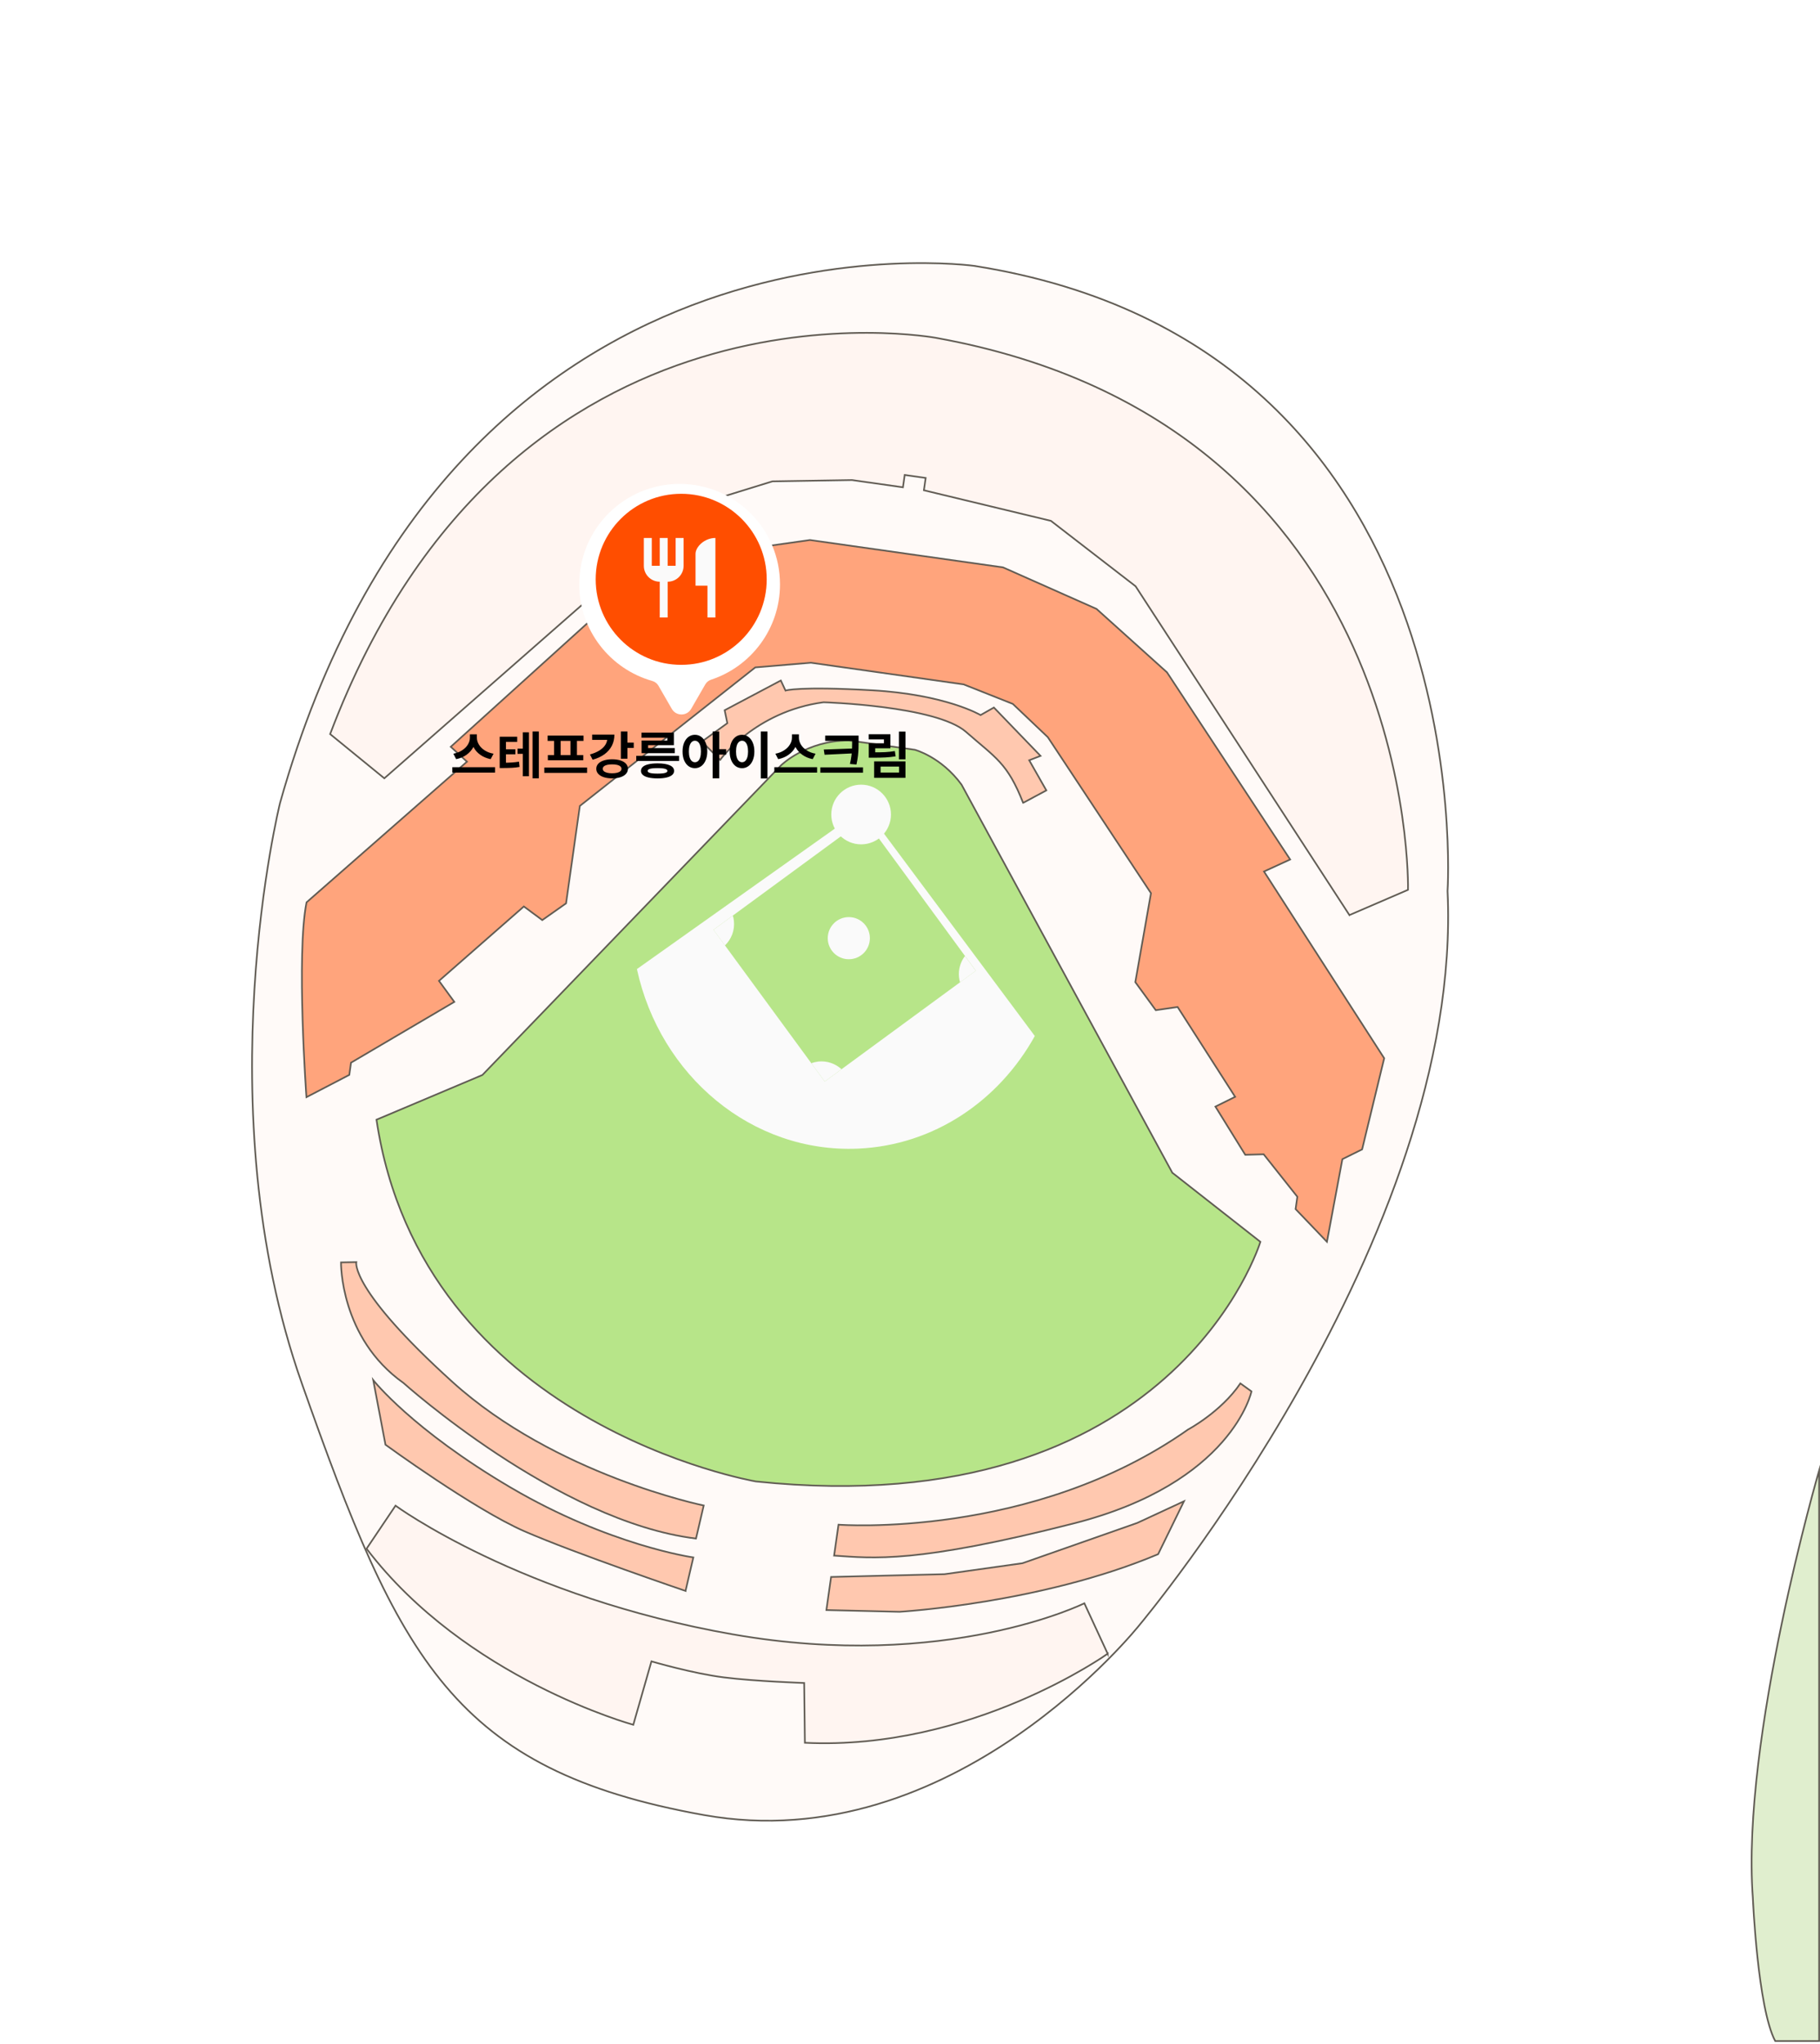 <svg width="553" height="621" viewBox="0 0 553 621" fill="none" xmlns="http://www.w3.org/2000/svg">
<g clip-path="url(#clip0_1117_2035)">
<path d="M296.231 80.79C296.231 80.79 137.402 58.212 85.099 243.875C85.099 243.875 62.104 336.269 91.712 420.238C121.319 504.206 137.818 537.695 213.83 551.347C289.832 564.999 346.358 493.466 346.358 493.466C346.358 493.466 444.778 376.253 439.83 270.656C439.83 270.656 450.879 105.331 296.231 80.801V80.79Z" fill="#FFFAF8" stroke="#605B53" stroke-width="0.5" stroke-miterlimit="10"/>
<path d="M356.234 356.266L382.961 377.235C382.961 377.235 356.853 463.272 229.7 450.026C229.7 450.026 128.187 432.78 114.396 340.13L146.574 326.553L237.315 232.495C237.315 232.495 244.877 224.976 257.878 224.912L277.961 227.759C277.961 227.759 285.949 229.85 292.167 238.361L356.213 356.266H356.234Z" fill="#B7E589" stroke="#605B53" stroke-width="0.5" stroke-miterlimit="10"/>
<path d="M310.896 243.874L317.924 240.099L312.719 230.948L316.154 229.615L301.99 214.929L297.948 217.222C297.948 217.222 287.421 210.961 264.992 209.692C242.573 208.423 238.67 209.777 238.67 209.777L237.251 206.716L220.186 215.75L220.997 219.685L213.265 225.274L218.821 230.831C218.821 230.831 229.412 216.102 250.231 213.329C250.231 213.329 284.424 214.353 293.511 222.32C302.587 230.287 306.096 231.737 310.874 243.874H310.896Z" fill="#FFC8AF" stroke="#605B53" stroke-width="0.5" stroke-miterlimit="10"/>
<path d="M175.648 248.578L171.99 274.42L164.769 279.497L159.17 275.359L133.381 297.959L138.042 304.347L106.654 322.809L106.131 326.521L93.109 333.293C93.109 333.293 89.973 289.896 93.141 274.111L141.892 231.375L136.965 226.853L188.063 180.64L215.793 168.343L246.104 164.044L304.763 172.353L333.176 184.97L354.581 204.232L392.006 261.089L384.06 264.736L420.579 321.465L413.87 349.153L407.876 352.118L403.183 377.224L393.659 367.284L394.193 363.54L383.954 350.635L378.365 350.795L369.3 336.152L375.293 333.187L357.813 305.894L351.179 306.865L344.961 298.343L349.718 271.327L318.372 223.931L307.739 213.83L292.797 207.9L246.392 201.32L229.487 202.738L176.181 244.824L175.648 248.568V248.578Z" fill="#FFA47C" stroke="#605B53" stroke-width="0.5" stroke-miterlimit="10"/>
<path d="M410.03 277.972L427.82 270.303C427.82 270.303 431.052 129.104 284.467 102.644C284.467 102.644 155.074 78.359 100.308 222.992L116.775 236.43L211.409 153.422L234.702 146.222L258.891 145.828L274.356 148.025L274.889 144.281L281.256 145.188L280.723 148.931L319.321 158.221L345.046 178.091L410.02 277.983L410.03 277.972Z" fill="#FFF5F1" stroke="#605B53" stroke-width="0.5" stroke-miterlimit="10"/>
<path d="M336.568 502.35C336.568 502.35 295.261 531.818 244.558 529.408L244.344 511.245C244.344 511.245 229.562 510.744 219.984 509.549C210.407 508.344 197.939 504.675 197.939 504.675L192.425 523.937C192.425 523.937 141.519 510.04 111.379 470.45L120.178 457.374C120.178 457.374 158.008 485.147 222.768 496.484C287.528 507.821 329.475 487.034 329.475 487.034L336.568 502.361V502.35Z" fill="#FFF5F1" stroke="#605B53" stroke-width="0.5" stroke-miterlimit="10"/>
<path d="M351.893 472.114L359.743 456.041L345.547 462.622L310.661 474.865L286.984 478.193L252.524 479.036L251.095 489.093L273.3 489.616C273.3 489.616 316.356 487.12 351.893 472.114Z" fill="#FFC8AF" stroke="#605B53" stroke-width="0.5" stroke-miterlimit="10"/>
<path d="M253.441 472.551L254.775 463.155C254.775 463.155 313.541 467.634 360.97 434.262C360.97 434.262 371.006 428.908 376.883 420.237L380.253 422.669C380.253 422.669 374.451 450.484 326.307 462.76C278.153 475.025 265.397 473.351 253.452 472.551H253.441Z" fill="#FFC8AF" stroke="#605B53" stroke-width="0.5" stroke-miterlimit="10"/>
<path d="M208.295 483.27L210.663 473.106C210.663 473.106 185.183 469.501 155.192 451.882C125.201 434.262 113.405 419.235 113.405 419.235L117.127 438.859C117.127 438.859 144.047 458.483 159.352 465.16C174.646 471.837 208.295 483.28 208.295 483.28V483.27Z" fill="#FFC8AF" stroke="#605B53" stroke-width="0.5" stroke-miterlimit="10"/>
<path d="M211.473 467.367L213.819 457.331C213.819 457.331 168.715 448.074 137.455 419.779C106.195 391.483 108.264 383.399 108.264 383.399L103.614 383.484C103.614 383.484 103.241 406.425 122.598 420.109C122.598 420.109 169.494 462.248 211.462 467.367H211.473Z" fill="#FFC8AF" stroke="#605B53" stroke-width="0.5" stroke-miterlimit="10"/>
<path d="M552.733 446.677C552.733 446.677 528.982 528.288 532.597 576.506C532.597 576.506 534.048 609.964 539.391 620.011H552.733V446.677Z" fill="#E0EECE" stroke="#605B53" stroke-width="0.5" stroke-miterlimit="10"/>
<path d="M193.523 294.375C200.541 326.766 228.453 350.336 260.726 348.918C283.795 347.905 303.526 334.36 314.426 314.714L262.688 245.304L193.523 294.375Z" fill="#FAFAFA"/>
<path d="M262.697 248.777L216.793 282.435L250.596 328.537L296.5 294.879L262.697 248.777Z" fill="#B7E589"/>
<path d="M261.65 256.492C266.656 256.492 270.715 252.433 270.715 247.426C270.715 242.42 266.656 238.361 261.65 238.361C256.643 238.361 252.584 242.42 252.584 247.426C252.584 252.433 256.643 256.492 261.65 256.492Z" fill="#FAFAFA"/>
<path d="M222.991 279.689C222.927 279.145 222.821 278.633 222.671 278.132L216.784 282.451L220.272 287.197C222.224 285.32 223.311 282.59 222.991 279.689Z" fill="#FAFAFA"/>
<path d="M248.599 322.479C247.863 322.564 247.17 322.735 246.509 322.969L250.594 328.536L255.692 324.793C253.836 323.097 251.298 322.18 248.599 322.468V322.479Z" fill="#FAFAFA"/>
<path d="M291.708 298.407L296.497 294.898L293.201 290.408C291.847 292.189 291.132 294.482 291.399 296.882C291.452 297.404 291.57 297.916 291.708 298.407Z" fill="#FAFAFA"/>
<path d="M257.91 291.389C261.444 291.389 264.309 288.524 264.309 284.99C264.309 281.455 261.444 278.59 257.91 278.59C254.376 278.59 251.511 281.455 251.511 284.99C251.511 288.524 254.376 291.389 257.91 291.389Z" fill="#FAFAFA"/>
</g>
<g filter="url(#filter0_d_1117_2035)">
<path fill-rule="evenodd" clip-rule="evenodd" d="M215.312 206.873C215.701 206.2 216.338 205.71 217.077 205.466C229.23 201.45 238 189.999 238 176.5C238 159.655 224.345 146 207.5 146C190.655 146 177 159.655 177 176.5C177 190.454 186.37 202.219 199.162 205.846C199.956 206.071 200.646 206.577 201.059 207.292L205.13 214.343C206.434 216.602 209.695 216.602 211 214.343L215.312 206.873Z" fill="white"/>
</g>
<circle cx="206.981" cy="175.981" r="25.982" fill="#FF4E00"/>
<path d="M211.333 168.25V177.917H214.958V187.583H217.375V163.417C214.04 163.417 211.333 166.123 211.333 168.25ZM205.292 171.875H202.875V163.417H200.458V171.875H198.042V163.417H195.625V171.875C195.625 174.545 197.788 176.708 200.458 176.708V187.583H202.875V176.708C205.545 176.708 207.708 174.545 207.708 171.875V163.417H205.292V171.875Z" fill="#FAFAFA"/>
<path d="M144.531 224.086C144.531 225.117 144.289 226.083 143.805 226.984C143.32 227.885 142.63 228.656 141.734 229.297C140.844 229.932 139.799 230.37 138.602 230.609L137.75 228.953C138.771 228.76 139.661 228.414 140.422 227.914C141.188 227.414 141.771 226.828 142.172 226.156C142.578 225.484 142.781 224.794 142.781 224.086V223.07H144.531V224.086ZM144.898 224.086C144.898 224.799 145.099 225.495 145.5 226.172C145.906 226.849 146.492 227.438 147.258 227.938C148.029 228.432 148.93 228.771 149.961 228.953L149.086 230.609C147.898 230.37 146.857 229.935 145.961 229.305C145.07 228.674 144.385 227.909 143.906 227.008C143.427 226.107 143.188 225.133 143.188 224.086V223.07H144.898V224.086ZM150.43 234.695H137.43V233.062H150.43V234.695ZM159.798 229H157.252V227.406H159.798V229ZM152.783 231.711C153.887 231.701 154.793 231.672 155.502 231.625C156.215 231.578 156.947 231.495 157.697 231.375L157.861 232.977C157.121 233.107 156.392 233.193 155.673 233.234C154.96 233.276 153.996 233.299 152.783 233.305H151.83V231.711H152.783ZM157.15 225.359H153.728V232.289H151.83V223.797H157.15V225.359ZM156.603 229.141H153.181V227.617H156.603V229.141ZM163.72 236.438H161.814V222.203H163.72V236.438ZM160.712 235.797H158.861V222.461H160.712V235.797ZM178.386 234.781H165.386V233.141H178.386V234.781ZM177.3 225.062H166.394V223.461H177.3V225.062ZM177.237 230.945H166.464V229.367H177.237V230.945ZM170.355 229.523H168.362V224.906H170.355V229.523ZM175.3 229.523H173.339V224.906H175.3V229.523ZM190.638 230.477H188.645V222.203H190.638V230.477ZM192.559 227.195H190.075V225.578H192.559V227.195ZM186.684 223.148C186.684 224.398 186.427 225.529 185.911 226.539C185.395 227.544 184.645 228.406 183.661 229.125C182.677 229.839 181.479 230.393 180.067 230.789L179.255 229.18C180.395 228.867 181.361 228.461 182.153 227.961C182.945 227.461 183.541 226.888 183.942 226.242C184.343 225.591 184.544 224.893 184.544 224.148V223.148H186.684ZM185.77 224.75H179.927V223.148H185.77V224.75ZM185.989 230.648C186.953 230.648 187.796 230.766 188.52 231C189.249 231.229 189.809 231.562 190.2 232C190.596 232.438 190.794 232.951 190.794 233.539C190.794 234.128 190.596 234.641 190.2 235.078C189.809 235.521 189.249 235.859 188.52 236.094C187.796 236.328 186.953 236.445 185.989 236.445C185.041 236.445 184.203 236.328 183.473 236.094C182.744 235.859 182.179 235.521 181.778 235.078C181.377 234.641 181.177 234.128 181.177 233.539C181.177 232.951 181.377 232.438 181.778 232C182.179 231.562 182.744 231.229 183.473 231C184.203 230.766 185.041 230.648 185.989 230.648ZM185.989 232.195C185.401 232.19 184.893 232.24 184.466 232.344C184.044 232.448 183.718 232.602 183.489 232.805C183.265 233.003 183.153 233.247 183.153 233.539C183.153 233.826 183.265 234.07 183.489 234.273C183.718 234.471 184.044 234.625 184.466 234.734C184.893 234.844 185.401 234.898 185.989 234.898C186.588 234.898 187.098 234.844 187.52 234.734C187.942 234.625 188.265 234.471 188.489 234.273C188.718 234.07 188.833 233.826 188.833 233.539C188.833 233.247 188.718 233.003 188.489 232.805C188.265 232.602 187.942 232.448 187.52 232.344C187.098 232.24 186.588 232.19 185.989 232.195ZM206.327 231.148H193.327V229.609H206.327V231.148ZM204.756 226.375H196.928V227.953H194.944V224.953H202.756V224.109H194.92V222.562H204.756V226.375ZM205.022 228.789H194.944V227.25H205.022V228.789ZM199.803 231.891C201.402 231.891 202.636 232.086 203.506 232.477C204.381 232.867 204.819 233.435 204.819 234.18C204.819 234.664 204.621 235.076 204.225 235.414C203.829 235.758 203.259 236.016 202.514 236.188C201.769 236.365 200.866 236.456 199.803 236.461C198.73 236.456 197.816 236.365 197.061 236.188C196.306 236.016 195.733 235.758 195.342 235.414C194.952 235.076 194.756 234.664 194.756 234.18C194.756 233.68 194.952 233.26 195.342 232.922C195.733 232.583 196.306 232.328 197.061 232.156C197.816 231.979 198.73 231.891 199.803 231.891ZM199.803 233.328C199.105 233.328 198.537 233.359 198.1 233.422C197.662 233.479 197.334 233.573 197.116 233.703C196.897 233.828 196.787 233.987 196.787 234.18C196.787 234.362 196.894 234.516 197.108 234.641C197.327 234.76 197.655 234.852 198.092 234.914C198.535 234.971 199.105 235 199.803 235C200.496 235 201.058 234.971 201.491 234.914C201.928 234.852 202.254 234.76 202.467 234.641C202.681 234.516 202.787 234.362 202.787 234.18C202.787 233.987 202.678 233.828 202.459 233.703C202.246 233.573 201.92 233.479 201.483 233.422C201.051 233.359 200.491 233.328 199.803 233.328ZM211.148 223.211C211.867 223.211 212.508 223.419 213.07 223.836C213.638 224.253 214.083 224.844 214.406 225.609C214.734 226.375 214.898 227.266 214.898 228.281C214.898 229.302 214.734 230.195 214.406 230.961C214.083 231.727 213.638 232.318 213.07 232.734C212.508 233.146 211.867 233.352 211.148 233.352C210.424 233.352 209.776 233.146 209.203 232.734C208.635 232.318 208.19 231.727 207.867 230.961C207.549 230.195 207.391 229.302 207.391 228.281C207.391 227.266 207.549 226.375 207.867 225.609C208.19 224.844 208.635 224.253 209.203 223.836C209.776 223.419 210.424 223.211 211.148 223.211ZM211.148 225.016C210.784 225.01 210.461 225.135 210.18 225.391C209.904 225.646 209.69 226.018 209.539 226.508C209.388 226.997 209.312 227.589 209.312 228.281C209.312 228.974 209.388 229.565 209.539 230.055C209.69 230.544 209.906 230.917 210.188 231.172C210.469 231.422 210.789 231.547 211.148 231.547C211.518 231.547 211.841 231.422 212.117 231.172C212.393 230.917 212.604 230.544 212.75 230.055C212.901 229.565 212.977 228.974 212.977 228.281C212.977 227.583 212.901 226.99 212.75 226.5C212.604 226.01 212.393 225.641 212.117 225.391C211.841 225.135 211.518 225.01 211.148 225.016ZM218.531 236.438H216.531V222.203H218.531V236.438ZM220.641 229.242H218.094V227.578H220.641V229.242ZM233.197 236.477H231.173V222.203H233.197V236.477ZM225.47 223.211C226.184 223.211 226.824 223.419 227.392 223.836C227.965 224.253 228.41 224.844 228.728 225.609C229.051 226.375 229.213 227.266 229.213 228.281C229.213 229.302 229.051 230.195 228.728 230.961C228.41 231.727 227.965 232.318 227.392 232.734C226.824 233.146 226.184 233.352 225.47 233.352C224.746 233.352 224.098 233.146 223.525 232.734C222.957 232.318 222.512 231.727 222.189 230.961C221.866 230.195 221.705 229.302 221.705 228.281C221.705 227.266 221.866 226.375 222.189 225.609C222.512 224.844 222.957 224.253 223.525 223.836C224.098 223.419 224.746 223.211 225.47 223.211ZM225.47 225.016C225.106 225.01 224.783 225.135 224.502 225.391C224.226 225.641 224.012 226.013 223.861 226.508C223.715 226.997 223.642 227.589 223.642 228.281C223.642 228.974 223.715 229.565 223.861 230.055C224.012 230.544 224.226 230.917 224.502 231.172C224.783 231.422 225.106 231.547 225.47 231.547C225.83 231.547 226.147 231.422 226.423 231.172C226.699 230.917 226.913 230.544 227.064 230.055C227.215 229.565 227.291 228.974 227.291 228.281C227.291 227.589 227.215 226.997 227.064 226.508C226.913 226.013 226.699 225.641 226.423 225.391C226.153 225.135 225.835 225.01 225.47 225.016ZM242.378 224.086C242.378 225.117 242.136 226.083 241.652 226.984C241.167 227.885 240.477 228.656 239.581 229.297C238.691 229.932 237.646 230.37 236.448 230.609L235.597 228.953C236.618 228.76 237.508 228.414 238.269 227.914C239.034 227.414 239.618 226.828 240.019 226.156C240.425 225.484 240.628 224.794 240.628 224.086V223.07H242.378V224.086ZM242.745 224.086C242.745 224.799 242.946 225.495 243.347 226.172C243.753 226.849 244.339 227.438 245.105 227.938C245.876 228.432 246.777 228.771 247.808 228.953L246.933 230.609C245.745 230.37 244.704 229.935 243.808 229.305C242.917 228.674 242.232 227.909 241.753 227.008C241.274 226.107 241.034 225.133 241.034 224.086V223.07H242.745V224.086ZM248.277 234.695H235.277V233.062H248.277V234.695ZM259.747 225.07H250.731V223.461H259.747V225.07ZM262.223 234.727H249.255V233.102H262.223V234.727ZM260.88 225.125C260.88 226.031 260.869 226.802 260.848 227.438C260.833 228.073 260.778 228.792 260.684 229.594C260.591 230.396 260.44 231.279 260.231 232.242L258.247 232.07C258.455 231.18 258.609 230.341 258.708 229.555C258.807 228.768 258.867 228.062 258.887 227.438C258.914 226.812 258.927 226.042 258.927 225.125V223.461H260.88V225.125ZM250.544 229.273L250.302 227.688L259.341 227.367V228.844L250.544 229.273ZM275.123 230.664H273.131V222.234H275.123V230.664ZM265.225 228.539C266.777 228.544 268.032 228.523 268.991 228.477C269.949 228.424 270.918 228.318 271.897 228.156L272.139 229.758C271.108 229.914 270.079 230.023 269.053 230.086C268.027 230.143 266.751 230.172 265.225 230.172H263.975V228.539H265.225ZM270.545 227.312H265.936V229.539H263.975V225.789H268.577V224.609H263.959V223.047H270.545V227.312ZM275.123 236.281H265.6V231.281H275.123V236.281ZM267.561 234.68H273.17V232.867H267.561V234.68Z" fill="black"/>
<defs>
<filter id="filter0_d_1117_2035" x="172" y="143" width="69" height="78.037" filterUnits="userSpaceOnUse" color-interpolation-filters="sRGB">
<feFlood flood-opacity="0" result="BackgroundImageFix"/>
<feColorMatrix in="SourceAlpha" type="matrix" values="0 0 0 0 0 0 0 0 0 0 0 0 0 0 0 0 0 0 127 0" result="hardAlpha"/>
<feOffset dx="-1" dy="1"/>
<feGaussianBlur stdDeviation="2"/>
<feComposite in2="hardAlpha" operator="out"/>
<feColorMatrix type="matrix" values="0 0 0 0 0 0 0 0 0 0 0 0 0 0 0 0 0 0 0.25 0"/>
<feBlend mode="normal" in2="BackgroundImageFix" result="effect1_dropShadow_1117_2035"/>
<feBlend mode="normal" in="SourceGraphic" in2="effect1_dropShadow_1117_2035" result="shape"/>
</filter>
<clipPath id="clip0_1117_2035">
<rect width="553" height="620.565" fill="white"/>
</clipPath>
</defs>
</svg>
